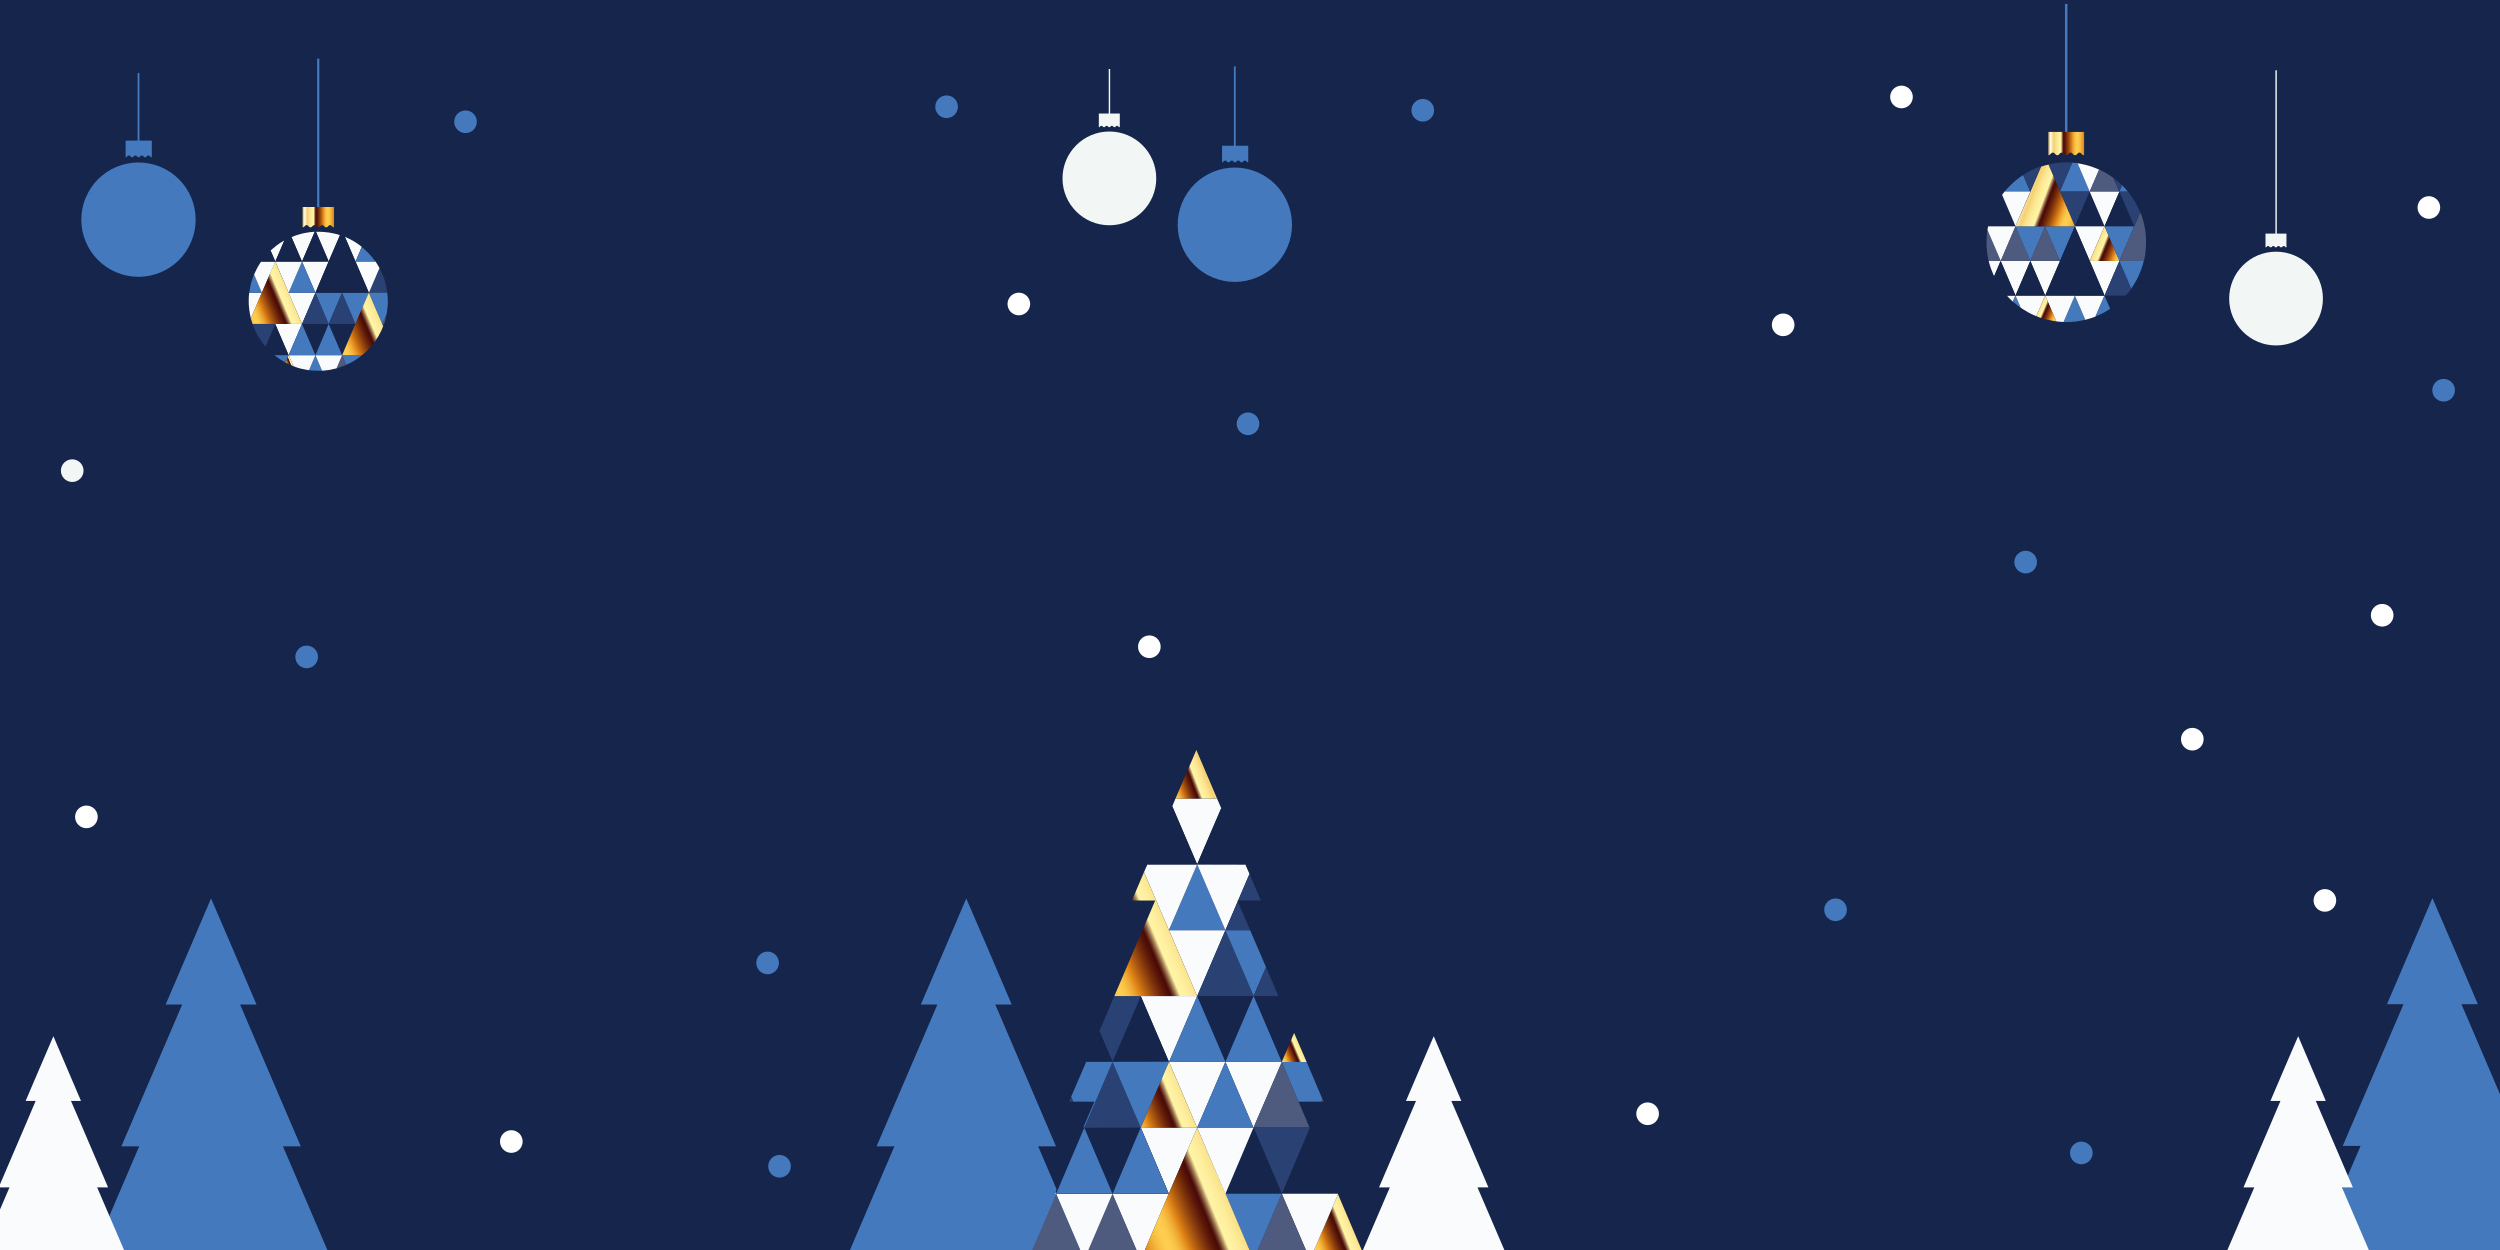 <svg width="1920" height="960" viewBox="0 0 1920 960" fill="none" xmlns="http://www.w3.org/2000/svg">
<rect x="0" y="0" width="1920" height="960" fill="#808080" stroke="none"/>
<g clip-path="url(#clip0_7024_162005)">
<path d="M1920 0H0V992.926H1920V0Z" fill="#16254C"/>
<path d="M988.919 189.399C998.197 166.999 987.56 141.318 965.16 132.039C942.76 122.761 917.079 133.398 907.8 155.798C898.522 178.198 909.159 203.879 931.559 213.158C953.959 222.436 979.64 211.799 988.919 189.399Z" fill="#4479BD"/>
<path d="M949.038 51H947.638V117.7H949.038V51Z" fill="#4479BD"/>
<path d="M958.238 111.9H938.538V124.7C939.738 124.7 939.738 123.3 941.038 123.3C942.238 123.3 942.238 124.7 943.538 124.7C944.738 124.7 944.738 123.3 946.038 123.3C947.238 123.3 947.238 124.7 948.538 124.7C949.738 124.7 949.738 123.3 951.038 123.3C952.338 123.3 952.238 124.7 953.538 124.7C954.738 124.7 954.738 123.3 956.038 123.3C957.238 123.3 957.238 124.7 958.538 124.7H958.638V111.9H958.238Z" fill="#4479BD"/>
<path d="M146.919 185.493C156.198 163.092 145.56 137.411 123.16 128.133C100.76 118.854 75.079 129.491 65.8 151.891C56.522 174.292 67.159 199.973 89.559 209.251C111.959 218.53 137.64 207.893 146.919 185.493Z" fill="#4479BD"/>
<path d="M107.093 56H105.693V113.8H107.093V56Z" fill="#4479BD"/>
<path d="M116.193 108H96.493V120.8C97.693 120.8 97.693 119.4 98.993 119.4C100.193 119.4 100.193 120.8 101.493 120.8C102.693 120.8 102.693 119.4 103.993 119.4C105.193 119.4 105.193 120.8 106.493 120.8C107.693 120.8 107.693 119.4 108.993 119.4C110.193 119.4 110.193 120.8 111.493 120.8C112.693 120.8 112.693 119.4 113.993 119.4C115.193 119.4 115.193 120.8 116.493 120.8H116.593V108H116.193Z" fill="#4479BD"/>
<path d="M1748 265.3C1767.88 265.3 1784 249.182 1784 229.3C1784 209.418 1767.88 193.3 1748 193.3C1728.12 193.3 1712 209.418 1712 229.3C1712 249.182 1728.12 265.3 1748 265.3Z" fill="#F2F7F5"/>
<path d="M1748.6 54H1747.5V184.2H1748.6V54Z" fill="#F2F7F5"/>
<path d="M1756.1 179.4H1739.9V190C1740.9 190 1740.9 188.9 1741.9 188.9C1742.9 188.9 1742.9 190 1743.9 190C1744.9 190 1744.9 188.9 1745.9 188.9C1746.9 188.9 1746.9 190 1747.9 190C1748.9 190 1748.9 188.9 1749.9 188.9C1750.9 188.9 1750.9 190 1751.9 190C1752.9 190 1752.9 188.9 1753.9 188.9C1754.9 188.9 1754.9 190 1755.9 190H1756V179.4H1756.1Z" fill="#F2F7F5"/>
<path d="M852 173C871.882 173 888 156.882 888 137C888 117.118 871.882 101 852 101C832.118 101 816 117.118 816 137C816 156.882 832.118 173 852 173Z" fill="#F2F7F5"/>
<path d="M852.6 53H851.5V91.9H852.6V53Z" fill="#F2F7F5"/>
<path d="M860.1 87.2H843.9V97.7C844.9 97.7 844.9 96.6 845.9 96.6C846.9 96.6 846.9 97.7 847.9 97.7C848.9 97.7 848.9 96.6 849.9 96.6C850.9 96.6 850.9 97.7 851.9 97.7C852.9 97.7 852.9 96.6 853.9 96.6C854.9 96.6 854.9 97.7 855.9 97.7C856.9 97.7 856.9 96.6 857.9 96.6C858.9 96.6 858.9 97.7 859.9 97.7H860V87.2H860.1Z" fill="#F2F7F5"/>
<path d="M1548.6 233.9C1550.1 235.1 1551.9 236.4 1551.9 236.4L1547.9 227.1L1545.9 231.7C1545.9 231.6 1547 232.6 1548.6 233.9Z" fill="#4479BD"/>
<path d="M1593.5 227L1584.8 247.3C1584.8 247.3 1588.8 247.5 1593.6 247C1598.5 246.4 1601.4 245.6 1601.4 245.6L1593.5 227Z" fill="#4479BD"/>
<path d="M1604.9 200.4L1616.3 227L1627.7 200.4H1604.9Z" fill="#FAFBFC"/>
<path d="M1559.3 200.4L1570.7 227L1582.1 200.4H1559.3Z" fill="#FAFBFC"/>
<path d="M1536.5 200.4L1547.9 227L1559.3 200.4H1536.5Z" fill="#FAFBFC"/>
<path d="M1593.5 227L1601.5 245.6C1601.5 245.6 1603.4 245.1 1605.4 244.5C1607.4 243.9 1609.4 243.1 1609.4 243.1L1616.3 227.1H1593.5V227Z" fill="#FAFBFC"/>
<path d="M1570.7 227L1579.2 246.8C1579.2 246.8 1580.9 247 1582.1 247.1C1583.3 247.2 1584.8 247.3 1584.8 247.3L1593.5 227H1570.7Z" fill="#FAFBFC"/>
<path d="M1529.2 206.6C1530.2 209.5 1531.5 212.1 1531.5 212.1L1536.5 200.3H1527.3C1527.3 200.4 1528.1 203.8 1529.2 206.6Z" fill="#FAFBFC"/>
<path d="M1547.9 227L1551.9 236.3C1551.9 236.3 1554.3 238 1557.5 239.8C1560.7 241.6 1563.9 242.8 1563.9 242.8L1570.7 227H1547.9Z" fill="#FAFBFC"/>
<path d="M1541.3 227C1541.3 227 1542.3 228.2 1543.6 229.5C1544.9 230.8 1545.8 231.6 1545.8 231.6L1547.8 227H1541.3Z" fill="#FAFBFC"/>
<path d="M1536.5 200.4L1531.5 212.2C1531.5 212.2 1533.6 216.6 1536 220.1C1538.4 223.6 1541.4 227 1541.4 227H1548L1536.5 200.4Z" fill="#16254C"/>
<path d="M1547.9 227H1570.7L1559.3 200.4L1547.9 227Z" fill="#16254C"/>
<path d="M1525.7 188.9C1526 195.3 1527.3 200.4 1527.3 200.4H1536.5L1526.3 176.7C1526.3 176.7 1525.4 182.5 1525.7 188.9Z" fill="#4E5B7F"/>
<path d="M1530.3 162.5C1527.4 169.5 1526.8 173.8 1526.8 173.8H1525H1547.8L1537.5 149.7C1537.6 149.7 1533.2 155.4 1530.3 162.5Z" fill="#16254C"/>
<path d="M1526.6 175.3C1526.5 176 1526.4 176.7 1526.4 176.7L1536.6 200.4L1548 173.8H1527C1526.8 173.8 1526.7 174.5 1526.6 175.3Z" fill="#FAFBFC"/>
<path d="M1536.5 200.4H1559.3L1547.9 173.8L1536.5 200.4Z" fill="#4E5B7F"/>
<path d="M1545.9 140.5C1541.9 144.2 1539.5 147.1 1539.5 147.1H1559.2L1553.8 134.4C1553.8 134.4 1549.9 136.8 1545.9 140.5Z" fill="#4479BD"/>
<path d="M1538.5 148.4C1538.1 148.9 1537.6 149.6 1537.6 149.6L1547.9 173.7L1559.3 147.1H1539.6C1539.5 147.2 1538.9 148 1538.5 148.4Z" fill="#FAFBFC"/>
<path d="M1553.8 134.4L1559.2 147.1L1567.4 127.8C1567.4 127.8 1564.1 128.8 1559.9 130.8C1555.9 133 1553.8 134.4 1553.8 134.4Z" fill="#2A4173"/>
<path d="M1547.9 173.8L1559.3 200.4L1570.7 173.8H1547.9Z" fill="#4479BD"/>
<path d="M1559.3 200.4H1582.1L1570.7 173.8L1559.3 200.4Z" fill="#4E5B7F"/>
<path d="M1573.2 126.3L1582.1 147.1L1591.6 124.9C1591.6 124.9 1587.1 124.5 1582.2 124.9C1577.2 125.3 1573.2 126.3 1573.2 126.3Z" fill="#2A4173"/>
<path d="M1570.7 173.8L1582.1 200.4L1593.5 173.8H1570.7Z" fill="#4479BD"/>
<path d="M1593.7 125.1C1592.8 125 1591.6 124.9 1591.6 124.9L1582.1 147.1H1604.9L1595.6 125.3C1595.6 125.4 1594.6 125.2 1593.7 125.1Z" fill="#4479BD"/>
<path d="M1582.1 147.2L1593.5 173.8L1604.9 147.2H1582.1Z" fill="#2A4173"/>
<path d="M1595.6 125.4L1604.9 147.2L1612.2 130.3C1612.2 130.3 1609.5 129 1604.8 127.5C1600.1 126 1595.6 125.4 1595.6 125.4Z" fill="#FAFBFC"/>
<path d="M1593.5 173.8H1616.3L1604.9 147.2L1593.5 173.8Z" fill="#16254C"/>
<path d="M1593.5 173.8L1604.9 200.4L1616.3 173.8H1593.5Z" fill="#FAFBFC"/>
<path d="M1618.2 133.4C1615.7 131.8 1612.1 130.2 1612.1 130.2L1604.8 147.1H1627.6L1623.1 136.6C1623.2 136.7 1621.1 135.1 1618.2 133.4Z" fill="#4E5B7F"/>
<path d="M1616.3 173.8L1604.9 200.4H1627.7L1616.3 173.8Z" fill="url(#paint0_linear_7024_162005)"/>
<path d="M1604.9 147.2L1616.3 173.8L1627.7 147.2H1604.9Z" fill="#FAFBFC"/>
<path d="M1616.3 173.8H1639.1L1627.7 147.2L1616.3 173.8Z" fill="#16254C"/>
<path d="M1623.2 136.7L1627.7 147.2L1629.8 142.3C1629.8 142.3 1628.4 141 1627 139.7C1625.6 138.5 1623.2 136.7 1623.2 136.7Z" fill="#2A4173"/>
<path d="M1616.3 173.8L1627.7 200.4L1639.1 173.8H1616.3Z" fill="#4479BD"/>
<path d="M1632.2 144.8C1631.4 143.9 1629.8 142.3 1629.8 142.3L1627.7 147.2H1634.2C1634.2 147.2 1633.1 145.8 1632.2 144.8Z" fill="#4479BD"/>
<path d="M1627.7 147.2L1639.1 173.8L1643.7 163.1C1643.7 163.1 1642.1 159.2 1639.6 154.8C1637 150.5 1634.3 147.2 1634.3 147.2H1627.7Z" fill="#2A4173"/>
<path d="M1571.8 245.4C1575.9 246.4 1579.2 246.8 1579.2 246.8L1570.7 227L1563.9 242.8C1563.9 242.9 1567.6 244.4 1571.8 245.4Z" fill="url(#paint1_linear_7024_162005)"/>
<path d="M1570.7 227H1593.5H1616.3L1604.9 200.4L1593.5 173.8L1582.1 200.4L1570.7 227Z" fill="#16254C"/>
<path d="M1547.9 173.8H1570.7H1593.5L1582.1 147.2L1573.2 126.4C1573.2 126.4 1571.9 126.7 1570.4 127.1C1568.9 127.5 1567.6 128 1567.6 128L1559.4 147.3L1547.9 173.8Z" fill="url(#paint2_linear_7024_162005)"/>
<path d="M1616.3 227L1620.7 237.2C1620.7 237.2 1623.8 235.2 1626.9 232.5C1630 229.8 1632.5 227.1 1632.5 227.1H1616.3V227Z" fill="#16254C"/>
<path d="M1627.7 200.4L1616.3 227H1632.5C1632.5 227 1633.4 226 1634.7 224.5C1636 222.9 1636.9 221.7 1636.9 221.7L1627.7 200.4Z" fill="#2A4173"/>
<path d="M1627.7 200.4L1636.8 221.6C1636.8 221.6 1640.7 216.2 1643.1 210.4C1645.5 204.6 1646.5 200.3 1646.5 200.3H1627.7V200.4Z" fill="#4479BD"/>
<path d="M1627.7 200.4H1646.5C1646.5 200.4 1648.4 194.6 1648.1 183.1C1647.7 171.6 1643.8 163.1 1643.8 163.1L1639.2 173.8L1627.7 200.4Z" fill="#4E5B7F"/>
<path d="M1615.5 240.2C1618.1 238.9 1620.6 237.1 1620.6 237.1L1616.2 226.9L1609.3 242.9C1609.4 243 1613 241.6 1615.5 240.2Z" fill="#4479BD"/>
<path d="M1587.8 3H1585.9V109.3H1587.8V3Z" fill="#4479BD"/>
<path d="M1600.7 101.3H1573.2V119.2C1574.9 119.2 1574.9 117.2 1576.6 117.2C1578.3 117.2 1578.3 119.2 1580 119.2C1581.7 119.2 1581.7 117.2 1583.4 117.2C1585.1 117.2 1585.1 119.2 1586.8 119.2C1588.5 119.2 1588.5 117.2 1590.2 117.2C1591.9 117.2 1591.9 119.2 1593.6 119.2C1595.3 119.2 1595.3 117.2 1597 117.2C1598.7 117.2 1598.7 119.2 1600.4 119.2C1600.5 119.2 1600.5 119.2 1600.6 119.2V101.3H1600.7Z" fill="url(#paint3_linear_7024_162005)"/>
<path d="M252.447 200.9L242.247 224.8L231.947 200.9H252.447Z" fill="#FAFBFC"/>
<path d="M297.447 224.8H283.347L291.447 205.9C291.447 205.9 294.647 211.9 295.947 217C297.147 221.8 297.447 224.8 297.447 224.8Z" fill="#2A4173"/>
<path d="M294.547 249.9L294.247 250.5L293.547 248.8H294.847L294.547 249.9Z" fill="#2A4173"/>
<path d="M296.047 245.2C295.847 246.2 294.947 248.8 294.947 248.8H293.547L296.947 240.9C296.947 240.9 296.347 244.1 296.047 245.2Z" fill="#4E5B7F"/>
<path d="M272.047 277C269.947 278.4 265.847 280.2 265.847 280.2L262.647 272.8H277.947C278.047 272.8 274.847 275.5 272.047 277Z" fill="#4479BD"/>
<path d="M265.947 280.2C265.947 280.2 264.647 280.8 262.747 281.5C260.847 282.2 258.447 282.9 258.447 282.9L262.747 272.8L265.947 280.2Z" fill="#4E5B7F"/>
<path d="M242.247 224.9L231.947 248.8L221.647 224.9V224.8H242.247V224.9Z" fill="#FAFBFC"/>
<path d="M242.247 224.8H221.647L231.947 200.9L242.247 224.8Z" fill="#4479BD"/>
<path d="M231.947 248.8L221.647 272.8L211.447 248.8H231.947Z" fill="#FAFBFC"/>
<path d="M221.647 272.8H210.747C210.747 272.8 208.947 271.3 207.247 269.7C205.547 268 203.947 266.3 203.947 266.3L211.347 249L221.647 272.8Z" fill="#16254C"/>
<path d="M203.947 266.2C203.947 266.2 199.447 261.1 197.047 256C194.647 251.2 193.947 248.9 193.947 248.9H211.347L203.947 266.2Z" fill="#2A4173"/>
<path d="M201.147 224.8L192.647 244.5C192.647 244.5 191.247 238.6 191.047 233.6C190.847 228.9 191.347 224.8 191.347 224.8H201.147Z" fill="#FAFBFC"/>
<path d="M195.147 210.8L201.147 224.8H191.447C191.447 224.8 191.947 221 192.847 217.4C193.847 213.8 195.147 210.8 195.147 210.8Z" fill="#4479BD"/>
<path d="M297.847 232.8C297.747 236.1 296.947 240.9 296.947 240.9L293.547 248.8L283.247 224.8H297.347C297.447 224.8 297.947 229.4 297.847 232.8Z" fill="#4479BD"/>
<path d="M218.347 184.7L211.447 200.8L207.847 192.4C207.847 192.4 209.247 191 212.347 188.6C215.347 186.3 218.347 184.7 218.347 184.7Z" fill="#FAFBFC"/>
<path d="M241.747 178L231.947 200.9L223.847 182.1C223.847 182.1 227.347 180.5 232.447 179.3C237.647 178.1 241.747 178 241.747 178Z" fill="#FAFBFC"/>
<path d="M211.447 200.9L201.147 224.9L195.147 210.9C195.147 210.9 196.547 207.6 197.747 205.4C198.847 203.4 200.547 200.9 200.547 200.9H211.447Z" fill="#FAFBFC"/>
<path d="M261.147 180.6L252.447 200.9L242.647 178C242.647 178 247.347 177.8 252.647 178.6C257.947 179.4 261.147 180.6 261.147 180.6Z" fill="#FAFBFC"/>
<path d="M231.947 200.9L221.647 224.8L211.447 200.9H231.947Z" fill="#FAFBFC"/>
<path d="M247.347 284.7C247.347 284.7 244.947 284.8 242.347 284.7C239.747 284.6 237.347 284.4 237.347 284.4L242.247 272.9L247.347 284.7Z" fill="#4479BD"/>
<path d="M222.52 280C221.22 279.4 219.25 278.4 219.25 278.4L221.7 272.7L225.5 281.36C225.7 281.36 224.02 280.6 222.52 280Z" fill="url(#paint4_linear_7024_162005)"/>
<path d="M242.247 272.8L237.347 284.3C237.347 284.3 234.347 283.9 231.447 283.2C229.347 282.8 225.447 281.3 225.447 281.3L221.747 272.8H242.247Z" fill="#FAFBFC"/>
<path d="M262.747 272.8L258.447 282.9C258.447 282.9 255.547 283.6 253.047 284.1C250.447 284.5 247.347 284.7 247.347 284.7L242.247 272.8H262.747Z" fill="#FAFBFC"/>
<path d="M277.847 189.6L273.047 200.8L264.947 181.9C264.947 181.9 268.747 183.5 272.047 185.5C275.347 187.5 277.847 189.6 277.847 189.6Z" fill="#FAFBFC"/>
<path d="M291.447 205.9L283.347 224.8L273.047 200.8H288.347C288.347 200.8 289.447 202.4 290.047 203.4C290.647 204.5 291.447 205.9 291.447 205.9Z" fill="#FAFBFC"/>
<path d="M288.347 200.9H273.047L277.847 189.7C277.847 189.7 281.247 192.5 283.647 195.1C286.047 197.7 288.347 200.9 288.347 200.9Z" fill="#4479BD"/>
<path d="M242.647 177.9L252.447 200.8H231.947L241.747 177.9C241.747 177.9 241.947 177.9 242.247 177.9C242.447 177.9 242.647 177.9 242.647 177.9Z" fill="#16254C"/>
<path d="M231.947 200.9H211.447L218.347 184.8C218.347 184.8 220.047 183.9 221.247 183.3C222.447 182.7 223.847 182.1 223.847 182.1L231.947 200.9Z" fill="#16254C"/>
<path d="M231.947 248.8H193.947C193.947 248.8 193.547 247.7 193.347 246.9C193.147 246.3 192.647 244.5 192.647 244.5L201.047 224.8L211.347 200.8L221.647 224.8L231.947 248.8Z" fill="url(#paint5_linear_7024_162005)"/>
<path d="M211.447 200.9H200.547C200.547 200.9 202.647 198 204.147 196.3C205.647 194.6 207.747 192.5 207.747 192.5L211.447 200.9Z" fill="#16254C"/>
<path d="M252.447 248.8L262.747 272.8L273.047 248.8H252.447Z" fill="#16254C"/>
<path d="M231.947 248.8L242.247 272.8L252.447 248.8H231.947Z" fill="#16254C"/>
<path d="M252.447 248.8L242.247 272.8H262.747L252.447 248.8Z" fill="#4479BD"/>
<path d="M242.247 224.8L231.947 248.8H252.447L242.247 224.8Z" fill="#2A4173"/>
<path d="M242.247 224.8L252.447 248.8L262.747 224.8H242.247Z" fill="#4479BD"/>
<path d="M262.747 224.8L252.447 248.8H273.047L262.747 224.8Z" fill="#2A4173"/>
<path d="M262.747 224.8L273.047 248.8L283.347 224.8H262.747Z" fill="#4479BD"/>
<path d="M221.647 272.8H242.247L231.947 248.8L221.647 272.8Z" fill="#4479BD"/>
<path d="M221.647 272.8L219.247 278.4C219.247 278.4 217.647 277.6 215.347 276.1C213.047 274.6 210.747 272.8 210.747 272.8H221.647Z" fill="#4479BD"/>
<path d="M262.747 272.8H278.047C278.047 272.8 283.247 268.8 287.947 262.3C292.647 255.7 294.247 250.5 294.247 250.5L283.247 224.8L272.947 248.8L262.747 272.8Z" fill="url(#paint6_linear_7024_162005)"/>
<path d="M242.247 224.8H262.747H283.247L272.947 200.8L264.847 182C264.847 182 263.947 181.6 263.147 181.3C262.347 181 261.047 180.6 261.047 180.6L252.347 200.8L242.247 224.8Z" fill="#16254C"/>
<path d="M245.247 45H243.547V166H245.247V45Z" fill="#4479BD"/>
<path d="M256.447 159H232.447V174.6C233.947 174.6 233.947 172.9 235.447 172.9C236.947 172.9 236.947 174.6 238.447 174.6C239.947 174.6 239.947 172.9 241.447 172.9C242.947 172.9 242.947 174.6 244.447 174.6C245.947 174.6 245.947 172.9 247.447 172.9C248.947 172.9 248.947 174.6 250.447 174.6C251.947 174.6 251.947 172.9 253.447 172.9C254.947 172.9 254.947 174.6 256.447 174.6H256.547V159H256.447Z" fill="url(#paint7_linear_7024_162005)"/>
<path d="M686.9 880.4H673.2L707.7 800L719.9 771.5H707.2L724.7 730.7L742.1 690L759.6 730.7L777 771.5H764.4L776.6 800L811 880.4H797.3L832.2 961.8V961.9H742.1V961.8V961.9H652V961.8L686.9 880.4Z" fill="#4479BD"/>
<path d="M106.9 880.4H93.2L127.7 800L139.9 771.5H127.2L144.7 730.7L162.1 690L179.6 730.7L197 771.5H184.4L196.6 800L231 880.4H217.3L252.2 961.8V961.9H162.1V961.8V961.9H72V961.8L106.9 880.4Z" fill="#4479BD"/>
<path d="M1812.9 880.1H1799.2L1833.7 799.7L1845.9 771.2H1833.2L1850.7 730.4L1868.1 689.7L1885.6 730.4L1903 771.2H1890.4L1902.6 799.7L1937 880.1H1923.3L1958.2 961.5V961.6H1868.1V961.5V961.6H1778V961.5L1812.9 880.1Z" fill="#4479BD"/>
<path d="M854.4 815.5H834.199L844.199 791.9L854.4 815.5Z" fill="#16254C"/>
<path d="M984.5 815.6L962.699 866.1L941.099 815.5L984.5 815.6Z" fill="#FAFBFC"/>
<path d="M941.1 815.5L919.4 866.1L897.8 815.5H941.1Z" fill="#FAFBFC"/>
<path d="M897.6 916.8L878.6 961.6H873.4L854.3 916.8H897.6Z" fill="#FAFBFC"/>
<path d="M919.399 866.1L897.599 916.8L875.899 865.9L919.399 866.1Z" fill="#FAFBFC"/>
<path d="M1027.6 917.2L1046.5 961.6H1008.6L1027.6 917.2Z" fill="url(#paint8_linear_7024_162005)"/>
<path d="M1016.5 846L1014.7 846.1L1015.6 844L1016.5 846Z" fill="#4E5B7F"/>
<path d="M1027.8 714.4L1027.7 714.5V714.4H1027.8Z" fill="#FAFBFC"/>
<path d="M1005.9 866.6L1027.4 916.8H984.399L1005.9 866.6Z" fill="#16254C"/>
<path d="M1015.6 844L1014.7 846.1H997.2L984.4 815.6H1003.5L1015.6 844Z" fill="#4479BD"/>
<path d="M1027.6 917.2L1008.6 961.6H1003.6L984.4 916.8H1027.4L1027.6 917.2Z" fill="#FAFBFC"/>
<path d="M1005.7 865.9H962.699L984.4 815.6L1005.7 865.9Z" fill="#4E5B7F"/>
<path d="M984.4 916.8L1003.6 961.6H965.2L984.4 916.8Z" fill="#4E5B7F"/>
<path d="M1005.9 866.3L984.399 916.8L962.699 865.9H1005.7L1005.9 866.3Z" fill="#2A4173"/>
<path d="M984.5 916.8H941.199L962.699 865.9L984.5 916.8Z" fill="#16254C"/>
<path d="M984.399 916.8L965.199 961.6H960.299L941.099 916.8H984.399Z" fill="#4479BD"/>
<path d="M941.1 714.4L919.5 764.9L919.4 765L897.8 714.4H941.1Z" fill="#FAFBFC"/>
<path d="M941.1 714.4H897.8L919.4 663.9L941.1 714.4Z" fill="#4479BD"/>
<path d="M919.399 765.1L897.799 815.6L876.099 765H919.399V765.1Z" fill="#FAFBFC"/>
<path d="M960.3 961.6H878.599L897.699 916.5H897.8H897.699L919.4 866.1L941.099 916.5L960.3 961.6Z" fill="url(#paint9_linear_7024_162005)"/>
<path d="M897.8 815.6H854.4L876.099 765L897.8 815.6Z" fill="#16254C"/>
<path d="M873.599 961.6H835.199L854.4 916.8L873.599 961.6Z" fill="#4E5B7F"/>
<path d="M876.099 765L854.4 815.5L844.3 791.9L855.8 765H876.099Z" fill="#2A4173"/>
<path d="M854.4 916.8L835.199 961.6H830.3L811.099 916.8H854.4Z" fill="#FAFBFC"/>
<path d="M830.3 961.6H791.9L811.099 916.8L830.3 961.6Z" fill="#4E5B7F"/>
<path d="M811.099 916.8L791.9 961.6H791L810.199 916.8H811.099Z" fill="#4479BD"/>
<path d="M937.899 620.7L919.399 663.8L900.299 619.2L902.799 613.3H934.699L937.899 620.7Z" fill="#FAFBFC"/>
<path d="M919.399 663.9L897.699 714.4L878.599 669.8L881.199 663.9H919.399Z" fill="#FAFBFC"/>
<path d="M959.6 671.2L941.1 714.4L919.4 663.8L956.4 663.9L959.6 671.2Z" fill="#FAFBFC"/>
<path d="M941.099 916.9L919.4 866H962.699L941.099 916.9Z" fill="#FAFBFC"/>
<path d="M962.699 866.1H919.4L941.099 815.5L962.699 866.1Z" fill="#4479BD"/>
<path d="M919.399 866.1L876.099 866L897.699 815.3L919.399 866.1Z" fill="url(#paint10_linear_7024_162005)"/>
<path d="M956.399 663.9H919.399V663.8L937.899 620.7L956.399 663.9Z" fill="#16254C"/>
<path d="M919.399 663.8V663.9H881.199L900.299 619.2L919.399 663.8Z" fill="#16254C"/>
<path d="M934.699 613.3H902.8L918.8 576L934.699 613.3Z" fill="url(#paint11_linear_7024_162005)"/>
<path d="M919.399 765H855.799L887.199 691.6H869.299L878.599 669.8L897.699 714.4H897.799L919.399 765Z" fill="url(#paint12_linear_7024_162005)"/>
<path d="M897.6 916.8H854.4H811.1H810.2L810.7 915.7L811.1 916.8L840.5 846.1H821.1L844.3 791.9L854.5 815.6L876.2 866.2L897.6 916.8Z" fill="#16254C"/>
<path d="M962.799 765L984.399 815.5L993.899 793.3L981.799 765H962.799Z" fill="#16254C"/>
<path d="M919.4 765L941.099 815.5L962.699 765H919.4Z" fill="#16254C"/>
<path d="M962.699 765L941.099 815.5L984.399 815.6L962.799 765H962.699Z" fill="#4479BD"/>
<path d="M941.099 714.4L919.4 765H962.699L962.8 764.9L941.099 714.4Z" fill="#2A4173"/>
<path d="M941.099 714.4L962.8 764.9L972.3 742.8L960.099 714.4H941.099Z" fill="#4479BD"/>
<path d="M972.3 742.8L962.8 764.9V765H981.8L972.3 742.8Z" fill="#2A4173"/>
<path d="M897.8 815.5V815.6L941.1 815.5L919.4 765L897.8 815.5Z" fill="#4479BD"/>
<path d="M832.699 866.1L811.099 916.8L810.599 915.7L831.9 866.1H832.699Z" fill="#16254C"/>
<path d="M876.099 866L854.5 916.5L832.8 866H876.099Z" fill="#16254C"/>
<path d="M832.8 866.2L854.4 916.8H811.099L832.699 866.2H832.8Z" fill="#4479BD"/>
<path d="M854.4 815.5L876.099 866L832.699 866.1L854.4 815.5Z" fill="#2A4173"/>
<path d="M854.4 815.5L832.699 866.1L832.3 865.1L840.5 846.1H824.199L822.599 842.4L834.199 815.5H854.4Z" fill="#4479BD"/>
<path d="M897.8 815.4L876.099 866L854.4 815.5L897.8 815.4Z" fill="#4479BD"/>
<path d="M824.199 846.1H821.099L822.599 842.4L824.199 846.1Z" fill="#2A4173"/>
<path d="M832.3 865.1L832.699 866.1H831.9L832.3 865.1Z" fill="#2A4173"/>
<path d="M897.6 916.8H854.5L876.1 865.9L897.6 916.8Z" fill="#4479BD"/>
<path d="M984.4 815.6H1003.5L993.9 793.3L984.4 815.6Z" fill="url(#paint13_linear_7024_162005)"/>
<path d="M811.099 916.8H810.199L810.599 915.7L811.099 916.8Z" fill="#FAFBFC"/>
<path d="M941.099 714.4H960.099L950.3 691.6H968.3L959.599 671.2L941.099 714.4Z" fill="#2A4173"/>
<path d="M1067.4 911.9H1059.1L1080.1 862.9L1087.5 845.5H1079.8L1090.4 820.7L1101.1 795.8L1111.7 820.7L1122.3 845.5H1114.6L1122.1 862.9L1143.1 911.9H1134.7L1156 961.5V961.6H1101.1H1046.2L1046.1 961.5L1067.4 911.9Z" fill="#FAFBFC"/>
<path d="M7.3 911.9H-1L20 862.9L27.4 845.5H19.7L30.3 820.7L41 795.8L51.6 820.7L62.2 845.5H54.5L62 862.9L83 911.9H74.6L95.9 961.5V961.6H41H-13.9L-14 961.5L7.3 911.9Z" fill="#FAFBFC"/>
<path d="M1731.3 911.9H1723L1744 862.9L1751.4 845.5H1743.7L1754.3 820.7L1765 795.8L1775.6 820.7L1786.2 845.5H1778.5L1786 862.9L1807 911.9H1798.6L1819.9 961.5V961.6H1765H1710.1L1710 961.5L1731.3 911.9Z" fill="#FAFBFC"/>
<path d="M1683.7 576.4C1688.5 576.4 1692.4 572.505 1692.4 567.7C1692.4 562.895 1688.5 559 1683.7 559C1678.9 559 1675 562.895 1675 567.7C1675 572.505 1678.9 576.4 1683.7 576.4Z" fill="white"/>
<path d="M882.7 505.4C887.505 505.4 891.4 501.505 891.4 496.7C891.4 491.895 887.505 488 882.7 488C877.895 488 874 491.895 874 496.7C874 501.505 877.895 505.4 882.7 505.4Z" fill="white"/>
<path d="M392.7 885.4C397.505 885.4 401.4 881.505 401.4 876.7C401.4 871.895 397.505 868 392.7 868C387.895 868 384 871.895 384 876.7C384 881.505 387.895 885.4 392.7 885.4Z" fill="white"/>
<path d="M1268.7 863.405C1273.14 861.566 1275.24 856.477 1273.41 852.038C1271.57 847.598 1266.48 845.49 1262.04 847.329C1257.6 849.168 1255.49 854.257 1257.33 858.697C1259.17 863.136 1264.26 865.244 1268.7 863.405Z" fill="white"/>
<path d="M1409.7 707.4C1414.5 707.4 1418.4 703.505 1418.4 698.7C1418.4 693.895 1414.5 690 1409.7 690C1404.9 690 1401 693.895 1401 698.7C1401 703.505 1404.9 707.4 1409.7 707.4Z" fill="#4479BD"/>
<path d="M598.7 904.4C603.505 904.4 607.4 900.505 607.4 895.7C607.4 890.895 603.505 887 598.7 887C593.895 887 590 890.895 590 895.7C590 900.505 593.895 904.4 598.7 904.4Z" fill="#4479BD"/>
<path d="M1876.7 308.4C1881.5 308.4 1885.4 304.505 1885.4 299.7C1885.4 294.895 1881.5 291 1876.7 291C1871.9 291 1868 294.895 1868 299.7C1868 304.505 1871.9 308.4 1876.7 308.4Z" fill="#4479BD"/>
<path d="M1868.7 167.405C1873.14 165.566 1875.24 160.477 1873.41 156.038C1871.57 151.599 1866.48 149.491 1862.04 151.329C1857.6 153.168 1855.49 158.258 1857.33 162.697C1859.17 167.136 1864.26 169.244 1868.7 167.405Z" fill="white"/>
<path d="M69.697 635.405C74.136 633.566 76.244 628.477 74.405 624.038C72.566 619.599 67.477 617.491 63.038 619.329C58.599 621.168 56.49 626.258 58.329 630.697C60.168 635.136 65.257 637.244 69.697 635.405Z" fill="white"/>
<path d="M735.569 83.375C736.339 78.632 733.118 74.163 728.375 73.394C723.632 72.624 719.163 75.845 718.394 80.588C717.624 85.33 720.845 89.799 725.588 90.569C730.331 91.339 734.799 88.118 735.569 83.375Z" fill="#4479BD"/>
<path d="M1092.7 93.4C1097.5 93.4 1101.4 89.505 1101.4 84.7C1101.4 79.895 1097.5 76 1092.7 76C1087.9 76 1084 79.895 1084 84.7C1084 89.505 1087.9 93.4 1092.7 93.4Z" fill="#4479BD"/>
<path d="M63.933 363.465C65.037 358.789 62.141 354.103 57.465 352.999C52.789 351.895 48.103 354.791 46.999 359.467C45.895 364.143 48.791 368.829 53.467 369.933C58.143 371.037 62.829 368.141 63.933 363.465Z" fill="#F2F7F5"/>
<path d="M1377.93 251.465C1379.04 246.789 1376.14 242.103 1371.47 240.999C1366.79 239.895 1362.1 242.791 1361 247.467C1359.9 252.143 1362.79 256.829 1367.47 257.933C1372.14 259.037 1376.83 256.141 1377.93 251.465Z" fill="white"/>
<path d="M598.172 740.372C598.645 735.59 595.153 731.33 590.372 730.857C585.59 730.384 581.331 733.876 580.857 738.657C580.384 743.438 583.876 747.698 588.657 748.172C593.439 748.645 597.698 745.153 598.172 740.372Z" fill="#4479BD"/>
<path d="M244.172 505.372C244.645 500.591 241.153 496.331 236.372 495.857C231.59 495.384 227.331 498.876 226.857 503.657C226.384 508.439 229.876 512.699 234.657 513.172C239.439 513.645 243.698 510.153 244.172 505.372Z" fill="#4479BD"/>
<path d="M1794.17 692.372C1794.65 687.591 1791.15 683.331 1786.37 682.857C1781.59 682.384 1777.33 685.876 1776.86 690.657C1776.38 695.439 1779.88 699.699 1784.66 700.172C1789.44 700.645 1793.7 697.153 1794.17 692.372Z" fill="white"/>
<path d="M1838.17 473.372C1838.65 468.591 1835.15 464.331 1830.37 463.857C1825.59 463.384 1821.33 466.876 1820.86 471.657C1820.38 476.439 1823.88 480.699 1828.66 481.172C1833.44 481.645 1837.7 478.153 1838.17 473.372Z" fill="white"/>
<path d="M366.172 94.372C366.645 89.59 363.153 85.331 358.372 84.857C353.59 84.383 349.331 87.876 348.857 92.657C348.384 97.438 351.876 101.698 356.657 102.172C361.439 102.645 365.698 99.153 366.172 94.372Z" fill="#4479BD"/>
<path d="M966.933 327.465C968.037 322.789 965.141 318.103 960.465 316.999C955.789 315.895 951.103 318.79 949.999 323.466C948.895 328.143 951.791 332.828 956.467 333.933C961.143 335.037 965.829 332.141 966.933 327.465Z" fill="#4479BD"/>
<path d="M790.933 235.465C792.037 230.789 789.141 226.103 784.465 224.999C779.789 223.895 775.103 226.79 773.999 231.466C772.895 236.143 775.791 240.828 780.467 241.933C785.143 243.037 789.829 240.141 790.933 235.465Z" fill="white"/>
<path d="M1555.7 440.4C1560.5 440.4 1564.4 436.505 1564.4 431.7C1564.4 426.895 1560.5 423 1555.7 423C1550.9 423 1547 426.895 1547 431.7C1547 436.505 1550.9 440.4 1555.7 440.4Z" fill="#4479BD"/>
<path d="M1606.93 887.465C1608.04 882.789 1605.14 878.103 1600.47 876.999C1595.79 875.895 1591.1 878.791 1590 883.467C1588.9 888.143 1591.79 892.829 1596.47 893.933C1601.14 895.037 1605.83 892.141 1606.93 887.465Z" fill="#4479BD"/>
<path d="M1463.67 82.507C1468.11 80.668 1470.22 75.578 1468.38 71.139C1466.54 66.7 1461.45 64.592 1457.02 66.431C1452.58 68.27 1450.47 73.359 1452.31 77.798C1454.15 82.237 1459.23 84.345 1463.67 82.507Z" fill="white"/>
</g>
<defs>
<linearGradient id="paint0_linear_7024_162005" x1="1604.4" y1="184.599" x2="1635.01" y2="196.885" gradientUnits="userSpaceOnUse">
<stop offset="0.046" stop-color="#F6D173"/>
<stop offset="0.048" stop-color="#F8D98A"/>
<stop offset="0.053" stop-color="#FAE6AF"/>
<stop offset="0.057" stop-color="#FCF0CB"/>
<stop offset="0.061" stop-color="#FEF7E0"/>
<stop offset="0.066" stop-color="#FFFCEC"/>
<stop offset="0.07" stop-color="#FFFDF0"/>
<stop offset="0.086" stop-color="#FDF1CF"/>
<stop offset="0.108" stop-color="#FAE3A7"/>
<stop offset="0.129" stop-color="#F8D98B"/>
<stop offset="0.147" stop-color="#F6D379"/>
<stop offset="0.16" stop-color="#F6D173"/>
<stop offset="0.171" stop-color="#F7D478"/>
<stop offset="0.24" stop-color="#FBE691"/>
<stop offset="0.303" stop-color="#FEF0A0"/>
<stop offset="0.354" stop-color="#FFF4A5"/>
<stop offset="0.366" stop-color="#D8C283"/>
<stop offset="0.383" stop-color="#A68157"/>
<stop offset="0.399" stop-color="#7E4E35"/>
<stop offset="0.412" stop-color="#62291C"/>
<stop offset="0.423" stop-color="#50120D"/>
<stop offset="0.43" stop-color="#4A0A07"/>
<stop offset="0.461" stop-color="#571408"/>
<stop offset="0.517" stop-color="#782F0B"/>
<stop offset="0.592" stop-color="#AE5A10"/>
<stop offset="0.65" stop-color="#DC7F14"/>
<stop offset="0.661" stop-color="#E1891C"/>
<stop offset="0.7" stop-color="#EEA732"/>
<stop offset="0.738" stop-color="#F7BD43"/>
<stop offset="0.775" stop-color="#FDCA4D"/>
<stop offset="0.81" stop-color="#FFCE50"/>
<stop offset="0.847" stop-color="#FCC84B"/>
<stop offset="0.897" stop-color="#F5B73E"/>
<stop offset="0.954" stop-color="#E89B29"/>
<stop offset="1" stop-color="#DC7F14"/>
</linearGradient>
<linearGradient id="paint1_linear_7024_162005" x1="1562.06" y1="232.721" x2="1584.84" y2="242.355" gradientUnits="userSpaceOnUse">
<stop offset="0.046" stop-color="#F6D173"/>
<stop offset="0.048" stop-color="#F8D98A"/>
<stop offset="0.053" stop-color="#FAE6AF"/>
<stop offset="0.057" stop-color="#FCF0CB"/>
<stop offset="0.061" stop-color="#FEF7E0"/>
<stop offset="0.066" stop-color="#FFFCEC"/>
<stop offset="0.07" stop-color="#FFFDF0"/>
<stop offset="0.086" stop-color="#FDF1CF"/>
<stop offset="0.108" stop-color="#FAE3A7"/>
<stop offset="0.129" stop-color="#F8D98B"/>
<stop offset="0.147" stop-color="#F6D379"/>
<stop offset="0.16" stop-color="#F6D173"/>
<stop offset="0.171" stop-color="#F7D478"/>
<stop offset="0.24" stop-color="#FBE691"/>
<stop offset="0.303" stop-color="#FEF0A0"/>
<stop offset="0.354" stop-color="#FFF4A5"/>
<stop offset="0.366" stop-color="#D8C283"/>
<stop offset="0.383" stop-color="#A68157"/>
<stop offset="0.399" stop-color="#7E4E35"/>
<stop offset="0.412" stop-color="#62291C"/>
<stop offset="0.423" stop-color="#50120D"/>
<stop offset="0.43" stop-color="#4A0A07"/>
<stop offset="0.461" stop-color="#571408"/>
<stop offset="0.517" stop-color="#782F0B"/>
<stop offset="0.592" stop-color="#AE5A10"/>
<stop offset="0.65" stop-color="#DC7F14"/>
<stop offset="0.661" stop-color="#E1891C"/>
<stop offset="0.7" stop-color="#EEA732"/>
<stop offset="0.738" stop-color="#F7BD43"/>
<stop offset="0.775" stop-color="#FDCA4D"/>
<stop offset="0.81" stop-color="#FFCE50"/>
<stop offset="0.847" stop-color="#FCC84B"/>
<stop offset="0.897" stop-color="#F5B73E"/>
<stop offset="0.954" stop-color="#E89B29"/>
<stop offset="1" stop-color="#DC7F14"/>
</linearGradient>
<linearGradient id="paint2_linear_7024_162005" x1="1553.12" y1="147.274" x2="1599.04" y2="164.464" gradientUnits="userSpaceOnUse">
<stop offset="0.046" stop-color="#F6D173"/>
<stop offset="0.048" stop-color="#F8D98A"/>
<stop offset="0.053" stop-color="#FAE6AF"/>
<stop offset="0.057" stop-color="#FCF0CB"/>
<stop offset="0.061" stop-color="#FEF7E0"/>
<stop offset="0.066" stop-color="#FFFCEC"/>
<stop offset="0.07" stop-color="#FFFDF0"/>
<stop offset="0.086" stop-color="#FDF1CF"/>
<stop offset="0.108" stop-color="#FAE3A7"/>
<stop offset="0.129" stop-color="#F8D98B"/>
<stop offset="0.147" stop-color="#F6D379"/>
<stop offset="0.16" stop-color="#F6D173"/>
<stop offset="0.171" stop-color="#F7D478"/>
<stop offset="0.24" stop-color="#FBE691"/>
<stop offset="0.303" stop-color="#FEF0A0"/>
<stop offset="0.354" stop-color="#FFF4A5"/>
<stop offset="0.366" stop-color="#D8C283"/>
<stop offset="0.383" stop-color="#A68157"/>
<stop offset="0.399" stop-color="#7E4E35"/>
<stop offset="0.412" stop-color="#62291C"/>
<stop offset="0.423" stop-color="#50120D"/>
<stop offset="0.43" stop-color="#4A0A07"/>
<stop offset="0.461" stop-color="#571408"/>
<stop offset="0.517" stop-color="#782F0B"/>
<stop offset="0.592" stop-color="#AE5A10"/>
<stop offset="0.65" stop-color="#DC7F14"/>
<stop offset="0.661" stop-color="#E1891C"/>
<stop offset="0.7" stop-color="#EEA732"/>
<stop offset="0.738" stop-color="#F7BD43"/>
<stop offset="0.775" stop-color="#FDCA4D"/>
<stop offset="0.81" stop-color="#FFCE50"/>
<stop offset="0.847" stop-color="#FCC84B"/>
<stop offset="0.897" stop-color="#F5B73E"/>
<stop offset="0.954" stop-color="#E89B29"/>
<stop offset="1" stop-color="#DC7F14"/>
</linearGradient>
<linearGradient id="paint3_linear_7024_162005" x1="1573.11" y1="110.191" x2="1600.66" y2="110.191" gradientUnits="userSpaceOnUse">
<stop offset="0.046" stop-color="#F6D173"/>
<stop offset="0.048" stop-color="#F8D98A"/>
<stop offset="0.053" stop-color="#FAE6AF"/>
<stop offset="0.057" stop-color="#FCF0CB"/>
<stop offset="0.061" stop-color="#FEF7E0"/>
<stop offset="0.066" stop-color="#FFFCEC"/>
<stop offset="0.07" stop-color="#FFFDF0"/>
<stop offset="0.086" stop-color="#FDF1CF"/>
<stop offset="0.108" stop-color="#FAE3A7"/>
<stop offset="0.129" stop-color="#F8D98B"/>
<stop offset="0.147" stop-color="#F6D379"/>
<stop offset="0.16" stop-color="#F6D173"/>
<stop offset="0.171" stop-color="#F7D478"/>
<stop offset="0.24" stop-color="#FBE691"/>
<stop offset="0.303" stop-color="#FEF0A0"/>
<stop offset="0.354" stop-color="#FFF4A5"/>
<stop offset="0.366" stop-color="#D8C283"/>
<stop offset="0.383" stop-color="#A68157"/>
<stop offset="0.399" stop-color="#7E4E35"/>
<stop offset="0.412" stop-color="#62291C"/>
<stop offset="0.423" stop-color="#50120D"/>
<stop offset="0.43" stop-color="#4A0A07"/>
<stop offset="0.461" stop-color="#571408"/>
<stop offset="0.517" stop-color="#782F0B"/>
<stop offset="0.592" stop-color="#AE5A10"/>
<stop offset="0.65" stop-color="#DC7F14"/>
<stop offset="0.661" stop-color="#E1891C"/>
<stop offset="0.7" stop-color="#EEA732"/>
<stop offset="0.738" stop-color="#F7BD43"/>
<stop offset="0.775" stop-color="#FDCA4D"/>
<stop offset="0.81" stop-color="#FFCE50"/>
<stop offset="0.847" stop-color="#FCC84B"/>
<stop offset="0.897" stop-color="#F5B73E"/>
<stop offset="0.954" stop-color="#E89B29"/>
<stop offset="1" stop-color="#DC7F14"/>
</linearGradient>
<linearGradient id="paint4_linear_7024_162005" x1="225.539" y1="276.275" x2="217.463" y2="279.558" gradientUnits="userSpaceOnUse">
<stop offset="0.046" stop-color="#F6D173"/>
<stop offset="0.048" stop-color="#F8D98A"/>
<stop offset="0.053" stop-color="#FAE6AF"/>
<stop offset="0.057" stop-color="#FCF0CB"/>
<stop offset="0.061" stop-color="#FEF7E0"/>
<stop offset="0.066" stop-color="#FFFCEC"/>
<stop offset="0.07" stop-color="#FFFDF0"/>
<stop offset="0.086" stop-color="#FDF1CF"/>
<stop offset="0.108" stop-color="#FAE3A7"/>
<stop offset="0.129" stop-color="#F8D98B"/>
<stop offset="0.147" stop-color="#F6D379"/>
<stop offset="0.16" stop-color="#F6D173"/>
<stop offset="0.171" stop-color="#F7D478"/>
<stop offset="0.24" stop-color="#FBE691"/>
<stop offset="0.303" stop-color="#FEF0A0"/>
<stop offset="0.354" stop-color="#FFF4A5"/>
<stop offset="0.366" stop-color="#D8C283"/>
<stop offset="0.383" stop-color="#A68157"/>
<stop offset="0.399" stop-color="#7E4E35"/>
<stop offset="0.412" stop-color="#62291C"/>
<stop offset="0.423" stop-color="#50120D"/>
<stop offset="0.43" stop-color="#4A0A07"/>
<stop offset="0.461" stop-color="#571408"/>
<stop offset="0.517" stop-color="#782F0B"/>
<stop offset="0.592" stop-color="#AE5A10"/>
<stop offset="0.65" stop-color="#DC7F14"/>
<stop offset="0.661" stop-color="#E1891C"/>
<stop offset="0.7" stop-color="#EEA732"/>
<stop offset="0.738" stop-color="#F7BD43"/>
<stop offset="0.775" stop-color="#FDCA4D"/>
<stop offset="0.81" stop-color="#FFCE50"/>
<stop offset="0.847" stop-color="#FCC84B"/>
<stop offset="0.897" stop-color="#F5B73E"/>
<stop offset="0.954" stop-color="#E89B29"/>
<stop offset="1" stop-color="#DC7F14"/>
</linearGradient>
<linearGradient id="paint5_linear_7024_162005" x1="233.404" y1="219.877" x2="182.376" y2="241.466" gradientUnits="userSpaceOnUse">
<stop offset="0.046" stop-color="#F6D173"/>
<stop offset="0.048" stop-color="#F8D98A"/>
<stop offset="0.053" stop-color="#FAE6AF"/>
<stop offset="0.057" stop-color="#FCF0CB"/>
<stop offset="0.061" stop-color="#FEF7E0"/>
<stop offset="0.066" stop-color="#FFFCEC"/>
<stop offset="0.07" stop-color="#FFFDF0"/>
<stop offset="0.086" stop-color="#FDF1CF"/>
<stop offset="0.108" stop-color="#FAE3A7"/>
<stop offset="0.129" stop-color="#F8D98B"/>
<stop offset="0.147" stop-color="#F6D379"/>
<stop offset="0.16" stop-color="#F6D173"/>
<stop offset="0.171" stop-color="#F7D478"/>
<stop offset="0.24" stop-color="#FBE691"/>
<stop offset="0.303" stop-color="#FEF0A0"/>
<stop offset="0.354" stop-color="#FFF4A5"/>
<stop offset="0.366" stop-color="#D8C283"/>
<stop offset="0.383" stop-color="#A68157"/>
<stop offset="0.399" stop-color="#7E4E35"/>
<stop offset="0.412" stop-color="#62291C"/>
<stop offset="0.423" stop-color="#50120D"/>
<stop offset="0.43" stop-color="#4A0A07"/>
<stop offset="0.461" stop-color="#571408"/>
<stop offset="0.517" stop-color="#782F0B"/>
<stop offset="0.592" stop-color="#AE5A10"/>
<stop offset="0.65" stop-color="#DC7F14"/>
<stop offset="0.661" stop-color="#E1891C"/>
<stop offset="0.7" stop-color="#EEA732"/>
<stop offset="0.738" stop-color="#F7BD43"/>
<stop offset="0.775" stop-color="#FDCA4D"/>
<stop offset="0.81" stop-color="#FFCE50"/>
<stop offset="0.847" stop-color="#FCC84B"/>
<stop offset="0.897" stop-color="#F5B73E"/>
<stop offset="0.954" stop-color="#E89B29"/>
<stop offset="1" stop-color="#DC7F14"/>
</linearGradient>
<linearGradient id="paint6_linear_7024_162005" x1="303.836" y1="238.92" x2="249.211" y2="262.255" gradientUnits="userSpaceOnUse">
<stop offset="0.046" stop-color="#F6D173"/>
<stop offset="0.048" stop-color="#F8D98A"/>
<stop offset="0.053" stop-color="#FAE6AF"/>
<stop offset="0.057" stop-color="#FCF0CB"/>
<stop offset="0.061" stop-color="#FEF7E0"/>
<stop offset="0.066" stop-color="#FFFCEC"/>
<stop offset="0.07" stop-color="#FFFDF0"/>
<stop offset="0.086" stop-color="#FDF1CF"/>
<stop offset="0.108" stop-color="#FAE3A7"/>
<stop offset="0.129" stop-color="#F8D98B"/>
<stop offset="0.147" stop-color="#F6D379"/>
<stop offset="0.16" stop-color="#F6D173"/>
<stop offset="0.171" stop-color="#F7D478"/>
<stop offset="0.24" stop-color="#FBE691"/>
<stop offset="0.303" stop-color="#FEF0A0"/>
<stop offset="0.354" stop-color="#FFF4A5"/>
<stop offset="0.366" stop-color="#D8C283"/>
<stop offset="0.383" stop-color="#A68157"/>
<stop offset="0.399" stop-color="#7E4E35"/>
<stop offset="0.412" stop-color="#62291C"/>
<stop offset="0.423" stop-color="#50120D"/>
<stop offset="0.43" stop-color="#4A0A07"/>
<stop offset="0.461" stop-color="#571408"/>
<stop offset="0.517" stop-color="#782F0B"/>
<stop offset="0.592" stop-color="#AE5A10"/>
<stop offset="0.65" stop-color="#DC7F14"/>
<stop offset="0.661" stop-color="#E1891C"/>
<stop offset="0.7" stop-color="#EEA732"/>
<stop offset="0.738" stop-color="#F7BD43"/>
<stop offset="0.775" stop-color="#FDCA4D"/>
<stop offset="0.81" stop-color="#FFCE50"/>
<stop offset="0.847" stop-color="#FCC84B"/>
<stop offset="0.897" stop-color="#F5B73E"/>
<stop offset="0.954" stop-color="#E89B29"/>
<stop offset="1" stop-color="#DC7F14"/>
</linearGradient>
<linearGradient id="paint7_linear_7024_162005" x1="232.418" y1="166.807" x2="256.432" y2="166.807" gradientUnits="userSpaceOnUse">
<stop offset="0.046" stop-color="#F6D173"/>
<stop offset="0.048" stop-color="#F8D98A"/>
<stop offset="0.053" stop-color="#FAE6AF"/>
<stop offset="0.057" stop-color="#FCF0CB"/>
<stop offset="0.061" stop-color="#FEF7E0"/>
<stop offset="0.066" stop-color="#FFFCEC"/>
<stop offset="0.07" stop-color="#FFFDF0"/>
<stop offset="0.086" stop-color="#FDF1CF"/>
<stop offset="0.108" stop-color="#FAE3A7"/>
<stop offset="0.129" stop-color="#F8D98B"/>
<stop offset="0.147" stop-color="#F6D379"/>
<stop offset="0.16" stop-color="#F6D173"/>
<stop offset="0.171" stop-color="#F7D478"/>
<stop offset="0.24" stop-color="#FBE691"/>
<stop offset="0.303" stop-color="#FEF0A0"/>
<stop offset="0.354" stop-color="#FFF4A5"/>
<stop offset="0.366" stop-color="#D8C283"/>
<stop offset="0.383" stop-color="#A68157"/>
<stop offset="0.399" stop-color="#7E4E35"/>
<stop offset="0.412" stop-color="#62291C"/>
<stop offset="0.423" stop-color="#50120D"/>
<stop offset="0.43" stop-color="#4A0A07"/>
<stop offset="0.461" stop-color="#571408"/>
<stop offset="0.517" stop-color="#782F0B"/>
<stop offset="0.592" stop-color="#AE5A10"/>
<stop offset="0.65" stop-color="#DC7F14"/>
<stop offset="0.661" stop-color="#E1891C"/>
<stop offset="0.7" stop-color="#EEA732"/>
<stop offset="0.738" stop-color="#F7BD43"/>
<stop offset="0.775" stop-color="#FDCA4D"/>
<stop offset="0.81" stop-color="#FFCE50"/>
<stop offset="0.847" stop-color="#FCC84B"/>
<stop offset="0.897" stop-color="#F5B73E"/>
<stop offset="0.954" stop-color="#E89B29"/>
<stop offset="1" stop-color="#DC7F14"/>
</linearGradient>
<linearGradient id="paint8_linear_7024_162005" x1="1048.26" y1="934.977" x2="997.79" y2="954.858" gradientUnits="userSpaceOnUse">
<stop offset="0.046" stop-color="#F6D173"/>
<stop offset="0.048" stop-color="#F8D98A"/>
<stop offset="0.053" stop-color="#FAE6AF"/>
<stop offset="0.057" stop-color="#FCF0CB"/>
<stop offset="0.061" stop-color="#FEF7E0"/>
<stop offset="0.066" stop-color="#FFFCEC"/>
<stop offset="0.07" stop-color="#FFFDF0"/>
<stop offset="0.086" stop-color="#FDF1CF"/>
<stop offset="0.108" stop-color="#FAE3A7"/>
<stop offset="0.129" stop-color="#F8D98B"/>
<stop offset="0.147" stop-color="#F6D379"/>
<stop offset="0.16" stop-color="#F6D173"/>
<stop offset="0.171" stop-color="#F7D478"/>
<stop offset="0.24" stop-color="#FBE691"/>
<stop offset="0.303" stop-color="#FEF0A0"/>
<stop offset="0.354" stop-color="#FFF4A5"/>
<stop offset="0.366" stop-color="#D8C283"/>
<stop offset="0.383" stop-color="#A68157"/>
<stop offset="0.399" stop-color="#7E4E35"/>
<stop offset="0.412" stop-color="#62291C"/>
<stop offset="0.423" stop-color="#50120D"/>
<stop offset="0.43" stop-color="#4A0A07"/>
<stop offset="0.461" stop-color="#571408"/>
<stop offset="0.517" stop-color="#782F0B"/>
<stop offset="0.592" stop-color="#AE5A10"/>
<stop offset="0.65" stop-color="#DC7F14"/>
<stop offset="0.661" stop-color="#E1891C"/>
<stop offset="0.7" stop-color="#EEA732"/>
<stop offset="0.738" stop-color="#F7BD43"/>
<stop offset="0.775" stop-color="#FDCA4D"/>
<stop offset="0.81" stop-color="#FFCE50"/>
<stop offset="0.847" stop-color="#FCC84B"/>
<stop offset="0.897" stop-color="#F5B73E"/>
<stop offset="0.954" stop-color="#E89B29"/>
<stop offset="1" stop-color="#DC7F14"/>
</linearGradient>
<linearGradient id="paint9_linear_7024_162005" x1="958.297" y1="906.306" x2="871.273" y2="941.705" gradientUnits="userSpaceOnUse">
<stop offset="0.046" stop-color="#F6D173"/>
<stop offset="0.048" stop-color="#F8D98A"/>
<stop offset="0.053" stop-color="#FAE6AF"/>
<stop offset="0.057" stop-color="#FCF0CB"/>
<stop offset="0.061" stop-color="#FEF7E0"/>
<stop offset="0.066" stop-color="#FFFCEC"/>
<stop offset="0.07" stop-color="#FFFDF0"/>
<stop offset="0.086" stop-color="#FDF1CF"/>
<stop offset="0.108" stop-color="#FAE3A7"/>
<stop offset="0.129" stop-color="#F8D98B"/>
<stop offset="0.147" stop-color="#F6D379"/>
<stop offset="0.16" stop-color="#F6D173"/>
<stop offset="0.171" stop-color="#F7D478"/>
<stop offset="0.24" stop-color="#FBE691"/>
<stop offset="0.303" stop-color="#FEF0A0"/>
<stop offset="0.354" stop-color="#FFF4A5"/>
<stop offset="0.366" stop-color="#D8C283"/>
<stop offset="0.383" stop-color="#A68157"/>
<stop offset="0.399" stop-color="#7E4E35"/>
<stop offset="0.412" stop-color="#62291C"/>
<stop offset="0.423" stop-color="#50120D"/>
<stop offset="0.43" stop-color="#4A0A07"/>
<stop offset="0.461" stop-color="#571408"/>
<stop offset="0.517" stop-color="#782F0B"/>
<stop offset="0.592" stop-color="#AE5A10"/>
<stop offset="0.65" stop-color="#DC7F14"/>
<stop offset="0.661" stop-color="#E1891C"/>
<stop offset="0.7" stop-color="#EEA732"/>
<stop offset="0.738" stop-color="#F7BD43"/>
<stop offset="0.775" stop-color="#FDCA4D"/>
<stop offset="0.81" stop-color="#FFCE50"/>
<stop offset="0.847" stop-color="#FCC84B"/>
<stop offset="0.897" stop-color="#F5B73E"/>
<stop offset="0.954" stop-color="#E89B29"/>
<stop offset="1" stop-color="#DC7F14"/>
</linearGradient>
<linearGradient id="paint10_linear_7024_162005" x1="924.879" y1="834.058" x2="853.627" y2="863.018" gradientUnits="userSpaceOnUse">
<stop offset="0.046" stop-color="#F6D173"/>
<stop offset="0.048" stop-color="#F8D98A"/>
<stop offset="0.053" stop-color="#FAE6AF"/>
<stop offset="0.057" stop-color="#FCF0CB"/>
<stop offset="0.061" stop-color="#FEF7E0"/>
<stop offset="0.066" stop-color="#FFFCEC"/>
<stop offset="0.07" stop-color="#FFFDF0"/>
<stop offset="0.086" stop-color="#FDF1CF"/>
<stop offset="0.108" stop-color="#FAE3A7"/>
<stop offset="0.129" stop-color="#F8D98B"/>
<stop offset="0.147" stop-color="#F6D379"/>
<stop offset="0.16" stop-color="#F6D173"/>
<stop offset="0.171" stop-color="#F7D478"/>
<stop offset="0.24" stop-color="#FBE691"/>
<stop offset="0.303" stop-color="#FEF0A0"/>
<stop offset="0.354" stop-color="#FFF4A5"/>
<stop offset="0.366" stop-color="#D8C283"/>
<stop offset="0.383" stop-color="#A68157"/>
<stop offset="0.399" stop-color="#7E4E35"/>
<stop offset="0.412" stop-color="#62291C"/>
<stop offset="0.423" stop-color="#50120D"/>
<stop offset="0.43" stop-color="#4A0A07"/>
<stop offset="0.461" stop-color="#571408"/>
<stop offset="0.517" stop-color="#782F0B"/>
<stop offset="0.592" stop-color="#AE5A10"/>
<stop offset="0.65" stop-color="#DC7F14"/>
<stop offset="0.661" stop-color="#E1891C"/>
<stop offset="0.7" stop-color="#EEA732"/>
<stop offset="0.738" stop-color="#F7BD43"/>
<stop offset="0.775" stop-color="#FDCA4D"/>
<stop offset="0.81" stop-color="#FFCE50"/>
<stop offset="0.847" stop-color="#FCC84B"/>
<stop offset="0.897" stop-color="#F5B73E"/>
<stop offset="0.954" stop-color="#E89B29"/>
<stop offset="1" stop-color="#DC7F14"/>
</linearGradient>
<linearGradient id="paint11_linear_7024_162005" x1="932.28" y1="592.516" x2="891.366" y2="608.234" gradientUnits="userSpaceOnUse">
<stop offset="0.046" stop-color="#F6D173"/>
<stop offset="0.048" stop-color="#F8D98A"/>
<stop offset="0.053" stop-color="#FAE6AF"/>
<stop offset="0.057" stop-color="#FCF0CB"/>
<stop offset="0.061" stop-color="#FEF7E0"/>
<stop offset="0.066" stop-color="#FFFCEC"/>
<stop offset="0.07" stop-color="#FFFDF0"/>
<stop offset="0.086" stop-color="#FDF1CF"/>
<stop offset="0.108" stop-color="#FAE3A7"/>
<stop offset="0.129" stop-color="#F8D98B"/>
<stop offset="0.147" stop-color="#F6D379"/>
<stop offset="0.16" stop-color="#F6D173"/>
<stop offset="0.171" stop-color="#F7D478"/>
<stop offset="0.24" stop-color="#FBE691"/>
<stop offset="0.303" stop-color="#FEF0A0"/>
<stop offset="0.354" stop-color="#FFF4A5"/>
<stop offset="0.366" stop-color="#D8C283"/>
<stop offset="0.383" stop-color="#A68157"/>
<stop offset="0.399" stop-color="#7E4E35"/>
<stop offset="0.412" stop-color="#62291C"/>
<stop offset="0.423" stop-color="#50120D"/>
<stop offset="0.43" stop-color="#4A0A07"/>
<stop offset="0.461" stop-color="#571408"/>
<stop offset="0.517" stop-color="#782F0B"/>
<stop offset="0.592" stop-color="#AE5A10"/>
<stop offset="0.65" stop-color="#DC7F14"/>
<stop offset="0.661" stop-color="#E1891C"/>
<stop offset="0.7" stop-color="#EEA732"/>
<stop offset="0.738" stop-color="#F7BD43"/>
<stop offset="0.775" stop-color="#FDCA4D"/>
<stop offset="0.81" stop-color="#FFCE50"/>
<stop offset="0.847" stop-color="#FCC84B"/>
<stop offset="0.897" stop-color="#F5B73E"/>
<stop offset="0.954" stop-color="#E89B29"/>
<stop offset="1" stop-color="#DC7F14"/>
</linearGradient>
<linearGradient id="paint12_linear_7024_162005" x1="918.721" y1="709.055" x2="833.219" y2="745.228" gradientUnits="userSpaceOnUse">
<stop offset="0.046" stop-color="#F6D173"/>
<stop offset="0.048" stop-color="#F8D98A"/>
<stop offset="0.053" stop-color="#FAE6AF"/>
<stop offset="0.057" stop-color="#FCF0CB"/>
<stop offset="0.061" stop-color="#FEF7E0"/>
<stop offset="0.066" stop-color="#FFFCEC"/>
<stop offset="0.07" stop-color="#FFFDF0"/>
<stop offset="0.086" stop-color="#FDF1CF"/>
<stop offset="0.108" stop-color="#FAE3A7"/>
<stop offset="0.129" stop-color="#F8D98B"/>
<stop offset="0.147" stop-color="#F6D379"/>
<stop offset="0.16" stop-color="#F6D173"/>
<stop offset="0.171" stop-color="#F7D478"/>
<stop offset="0.24" stop-color="#FBE691"/>
<stop offset="0.303" stop-color="#FEF0A0"/>
<stop offset="0.354" stop-color="#FFF4A5"/>
<stop offset="0.366" stop-color="#D8C283"/>
<stop offset="0.383" stop-color="#A68157"/>
<stop offset="0.399" stop-color="#7E4E35"/>
<stop offset="0.412" stop-color="#62291C"/>
<stop offset="0.423" stop-color="#50120D"/>
<stop offset="0.43" stop-color="#4A0A07"/>
<stop offset="0.461" stop-color="#571408"/>
<stop offset="0.517" stop-color="#782F0B"/>
<stop offset="0.592" stop-color="#AE5A10"/>
<stop offset="0.65" stop-color="#DC7F14"/>
<stop offset="0.661" stop-color="#E1891C"/>
<stop offset="0.7" stop-color="#EEA732"/>
<stop offset="0.738" stop-color="#F7BD43"/>
<stop offset="0.775" stop-color="#FDCA4D"/>
<stop offset="0.81" stop-color="#FFCE50"/>
<stop offset="0.847" stop-color="#FCC84B"/>
<stop offset="0.897" stop-color="#F5B73E"/>
<stop offset="0.954" stop-color="#E89B29"/>
<stop offset="1" stop-color="#DC7F14"/>
</linearGradient>
<linearGradient id="paint13_linear_7024_162005" x1="1004.37" y1="802.044" x2="979.087" y2="812.845" gradientUnits="userSpaceOnUse">
<stop offset="0.046" stop-color="#F6D173"/>
<stop offset="0.048" stop-color="#F8D98A"/>
<stop offset="0.053" stop-color="#FAE6AF"/>
<stop offset="0.057" stop-color="#FCF0CB"/>
<stop offset="0.061" stop-color="#FEF7E0"/>
<stop offset="0.066" stop-color="#FFFCEC"/>
<stop offset="0.07" stop-color="#FFFDF0"/>
<stop offset="0.086" stop-color="#FDF1CF"/>
<stop offset="0.108" stop-color="#FAE3A7"/>
<stop offset="0.129" stop-color="#F8D98B"/>
<stop offset="0.147" stop-color="#F6D379"/>
<stop offset="0.16" stop-color="#F6D173"/>
<stop offset="0.171" stop-color="#F7D478"/>
<stop offset="0.24" stop-color="#FBE691"/>
<stop offset="0.303" stop-color="#FEF0A0"/>
<stop offset="0.354" stop-color="#FFF4A5"/>
<stop offset="0.366" stop-color="#D8C283"/>
<stop offset="0.383" stop-color="#A68157"/>
<stop offset="0.399" stop-color="#7E4E35"/>
<stop offset="0.412" stop-color="#62291C"/>
<stop offset="0.423" stop-color="#50120D"/>
<stop offset="0.43" stop-color="#4A0A07"/>
<stop offset="0.461" stop-color="#571408"/>
<stop offset="0.517" stop-color="#782F0B"/>
<stop offset="0.592" stop-color="#AE5A10"/>
<stop offset="0.65" stop-color="#DC7F14"/>
<stop offset="0.661" stop-color="#E1891C"/>
<stop offset="0.7" stop-color="#EEA732"/>
<stop offset="0.738" stop-color="#F7BD43"/>
<stop offset="0.775" stop-color="#FDCA4D"/>
<stop offset="0.81" stop-color="#FFCE50"/>
<stop offset="0.847" stop-color="#FCC84B"/>
<stop offset="0.897" stop-color="#F5B73E"/>
<stop offset="0.954" stop-color="#E89B29"/>
<stop offset="1" stop-color="#DC7F14"/>
</linearGradient>
<clipPath id="clip0_7024_162005">
<rect width="1920" height="960" fill="white"/>
</clipPath>
</defs>
</svg>
